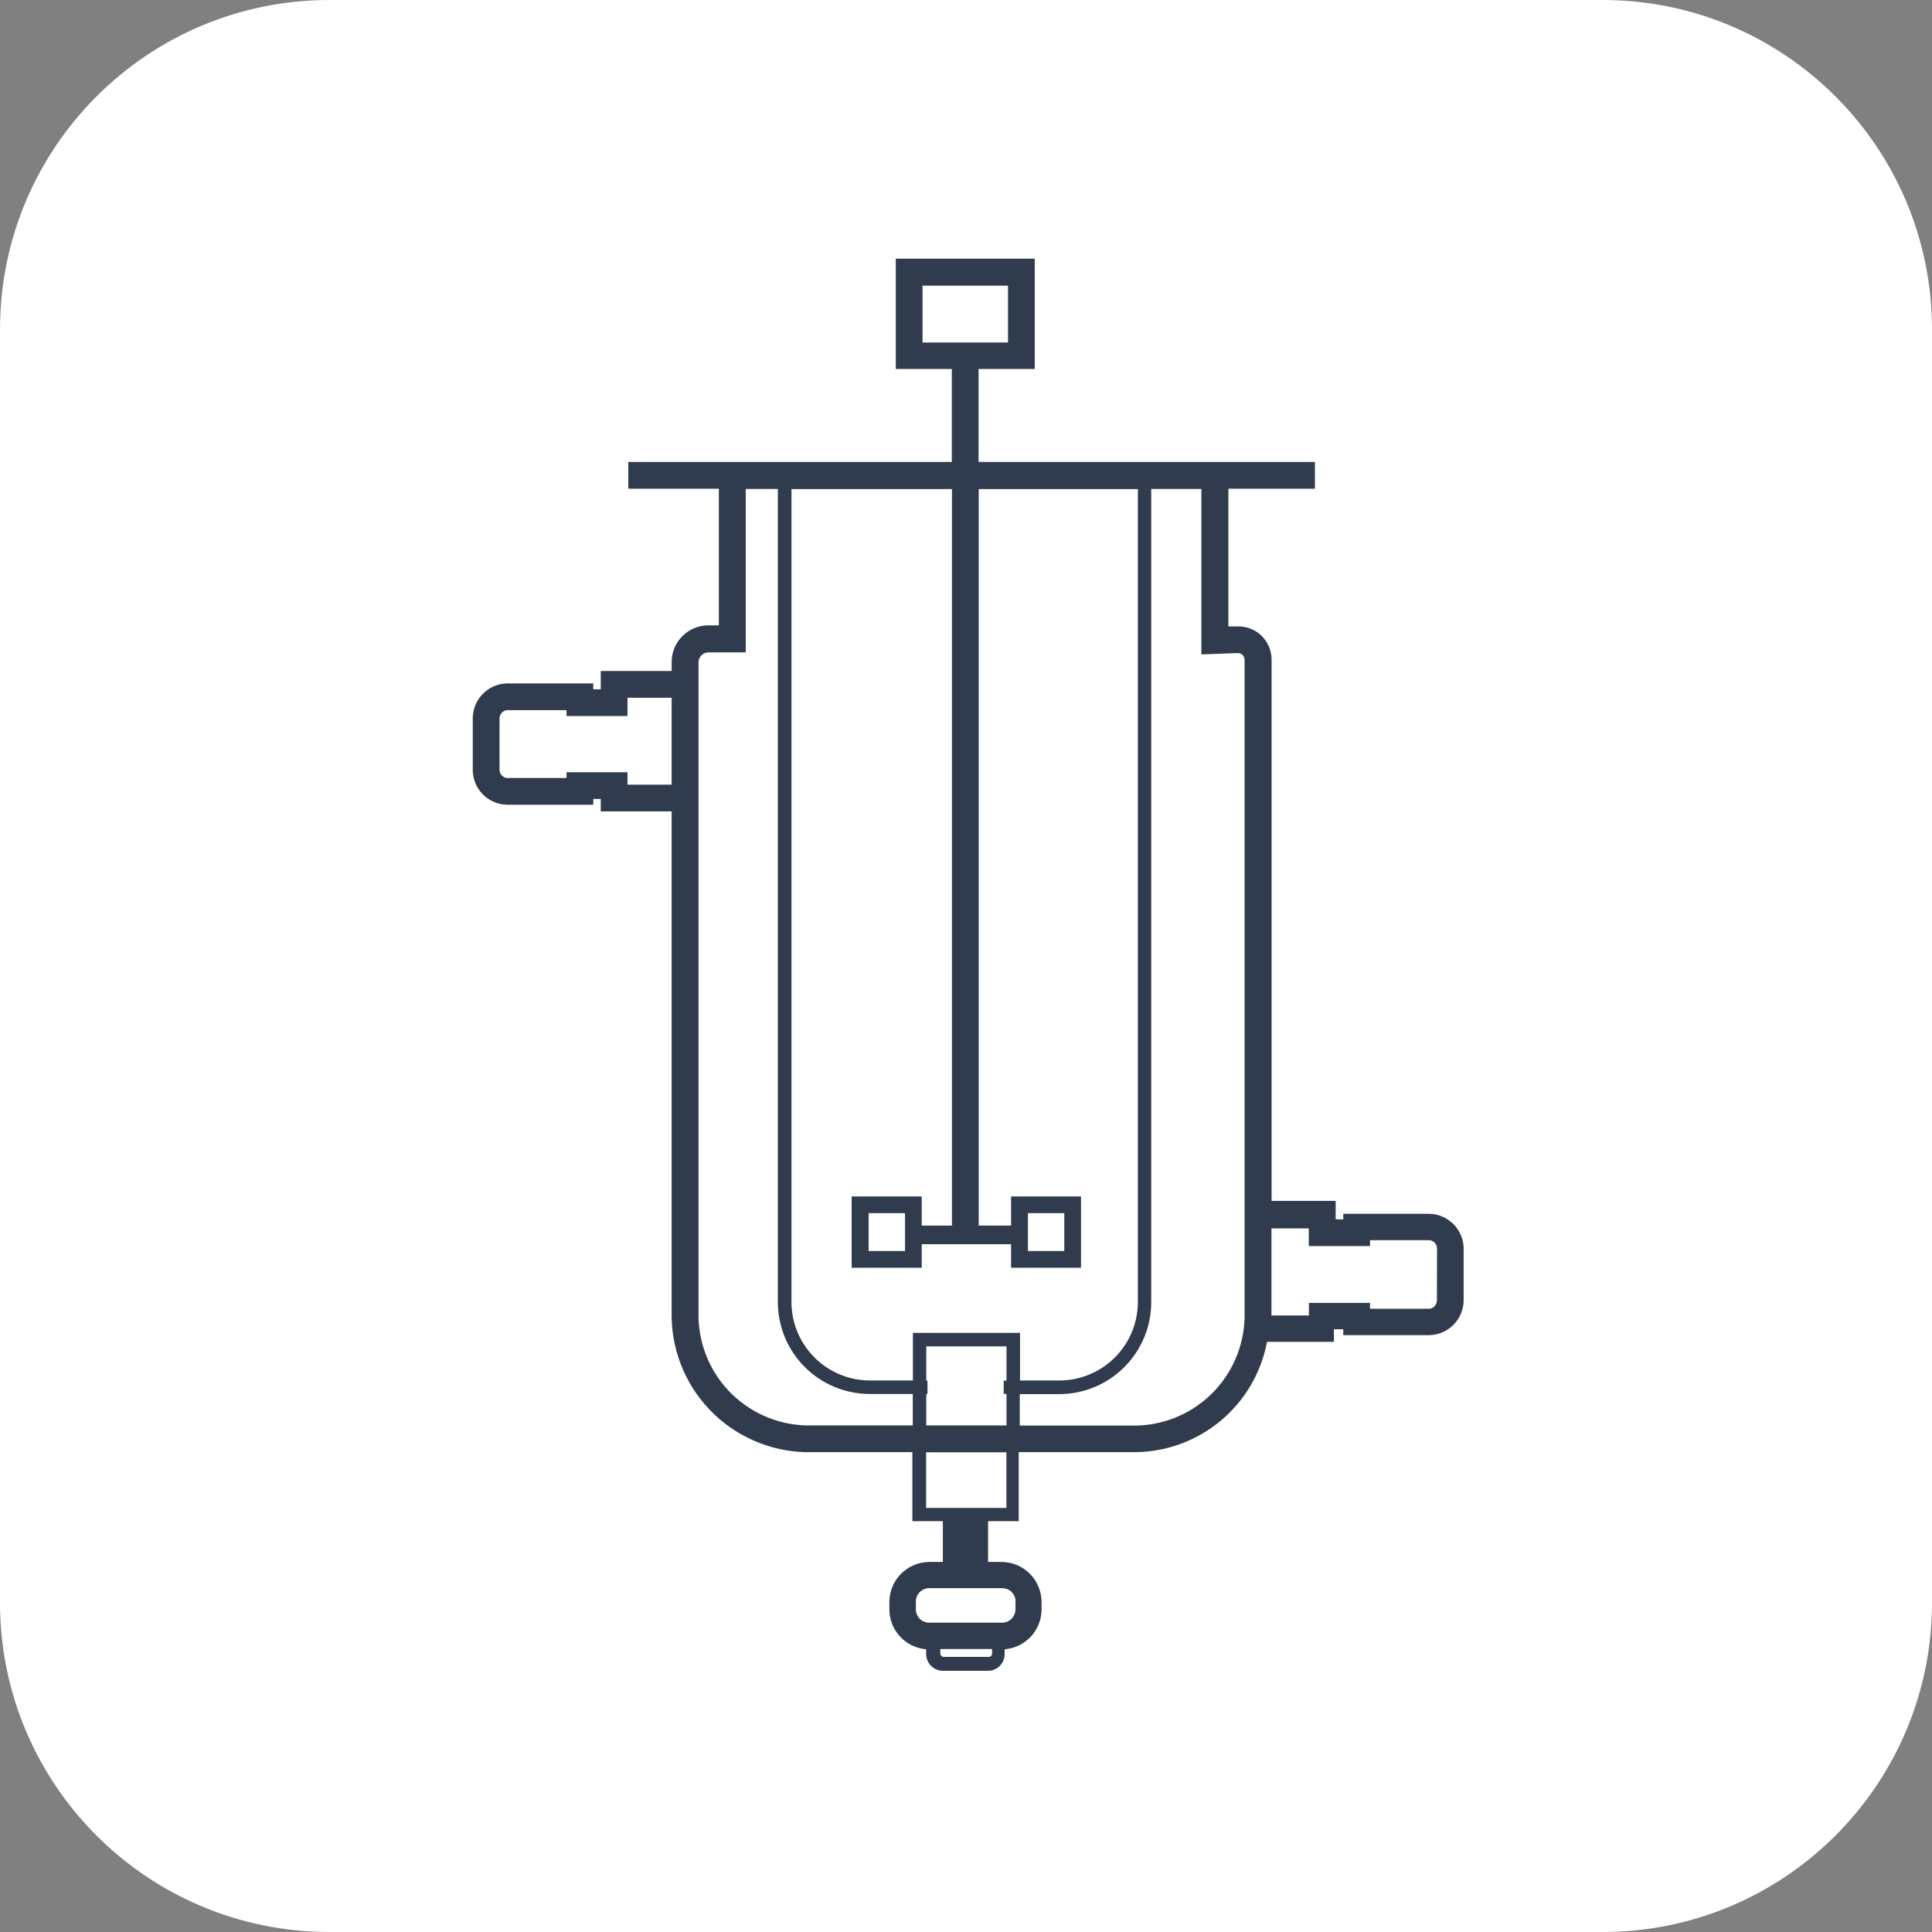 <svg width="144" height="144" viewBox="0 0 144 144" fill="none" xmlns="http://www.w3.org/2000/svg">
<rect x="0" y="0" width="144" height="144" fill="#808080" stroke="none"/>
<g id="Component 10">
<path id="Vector" d="M119.448 0H24.552C10.992 0 0 10.992 0 24.552V119.448C0 133.008 10.992 144 24.552 144H119.448C133.008 144 144 133.008 144 119.448V24.552C144 10.992 133.008 0 119.448 0Z" fill="white"/>
<path id="Vector_2" d="M106.56 90.472H100.12V90.881H99.552V89.505H94.777V49.184C94.779 48.848 94.712 48.514 94.582 48.205C94.452 47.895 94.261 47.614 94.02 47.38C93.78 47.148 93.495 46.967 93.183 46.849C92.871 46.73 92.539 46.677 92.205 46.692H91.557V36.425H98.007V34.431H72.937V27.503H77.124V19.279H66.767V27.503H70.943V34.431H46.83V36.425H53.579V46.612H52.781C52.059 46.615 51.367 46.904 50.856 47.416C50.346 47.927 50.06 48.621 50.06 49.343V50.011H44.777V51.377H44.219V50.938H37.759C37.07 50.962 36.418 51.257 35.946 51.759C35.473 52.261 35.218 52.93 35.237 53.62V57.298C35.227 57.639 35.283 57.98 35.404 58.3C35.526 58.619 35.708 58.912 35.943 59.161C36.177 59.41 36.458 59.611 36.77 59.751C37.081 59.891 37.418 59.969 37.759 59.979H44.219V59.551H44.777V60.478H50.06V97.769C49.998 100.477 51.013 103.1 52.881 105.061C54.75 107.023 57.32 108.165 60.028 108.235H68.003V113.379H70.275V116.419H69.279C68.486 116.419 67.725 116.734 67.164 117.295C66.603 117.856 66.288 118.616 66.288 119.409V119.988C66.298 120.731 66.584 121.444 67.091 121.987C67.598 122.531 68.289 122.866 69.029 122.928V123.287C69.032 123.618 69.165 123.935 69.401 124.169C69.636 124.402 69.954 124.533 70.285 124.533H73.635C73.965 124.533 74.282 124.402 74.516 124.168C74.749 123.934 74.881 123.618 74.881 123.287V122.928C75.623 122.869 76.317 122.534 76.826 121.99C77.334 121.446 77.622 120.732 77.632 119.988V119.409C77.632 118.616 77.317 117.856 76.756 117.295C76.195 116.734 75.435 116.419 74.641 116.419H73.645V113.379H75.927V108.235H84.709C87.029 108.191 89.262 107.349 91.034 105.851C92.806 104.353 94.008 102.291 94.438 100.011H99.422V99.074H100.12V99.513H106.569C107.253 99.49 107.901 99.199 108.372 98.703C108.844 98.207 109.102 97.546 109.091 96.862V93.183C109.105 92.838 109.05 92.495 108.929 92.171C108.809 91.848 108.626 91.552 108.391 91.3C108.155 91.048 107.872 90.845 107.558 90.703C107.244 90.561 106.904 90.482 106.56 90.472ZM68.76 21.293H75.13V25.529H68.76V21.293ZM75.02 103.899V106.241H69.039V103.899H69.129V102.902H69.039V100.35H75.02V102.902H74.811V103.899H75.02ZM68.043 99.344V102.892H64.843C63.291 102.892 61.803 102.276 60.705 101.178C59.608 100.081 58.991 98.593 58.991 97.041V36.454H70.953V91.349H68.701V89.176H63.477V94.489H68.701V92.735H75.359V94.489H80.573V89.176H75.359V91.349H72.947V36.454H84.809V97.041C84.809 98.591 84.194 100.078 83.099 101.175C82.004 102.272 80.518 102.89 78.968 102.892H76.027V99.344H68.043ZM67.454 90.422V93.243H64.743V90.422H67.454ZM76.615 93.243V90.422H79.326V93.243H76.615ZM46.77 58.484V57.557H42.225V57.986H37.759C37.6 57.961 37.456 57.876 37.357 57.748C37.259 57.62 37.214 57.458 37.231 57.298V53.62C37.216 53.459 37.262 53.3 37.36 53.172C37.458 53.045 37.601 52.959 37.759 52.932H42.225V53.37H46.77V52.005H50.06V58.484H46.77ZM60.038 106.241C57.858 106.171 55.795 105.24 54.301 103.652C52.806 102.064 52.002 99.948 52.064 97.769V49.363C52.064 49.169 52.14 48.983 52.276 48.845C52.412 48.707 52.597 48.628 52.791 48.626H55.582V36.444H57.975V97.041C57.975 98.86 58.697 100.604 59.983 101.89C61.27 103.176 63.014 103.899 64.833 103.899H68.033V106.241H60.038ZM73.695 123.496H70.345C70.278 123.496 70.214 123.47 70.165 123.424C70.117 123.378 70.089 123.314 70.086 123.247V122.908H73.944V123.247C73.944 123.28 73.937 123.312 73.925 123.343C73.912 123.373 73.894 123.4 73.871 123.423C73.848 123.447 73.82 123.465 73.79 123.477C73.76 123.49 73.727 123.496 73.695 123.496ZM75.688 119.37V119.948C75.688 120.212 75.583 120.466 75.396 120.653C75.209 120.839 74.956 120.945 74.691 120.945H69.259C68.994 120.945 68.741 120.839 68.554 120.653C68.367 120.466 68.262 120.212 68.262 119.948V119.37C68.262 119.105 68.367 118.852 68.554 118.665C68.741 118.478 68.994 118.373 69.259 118.373H74.691C74.823 118.371 74.954 118.396 75.076 118.446C75.198 118.495 75.309 118.568 75.403 118.661C75.496 118.754 75.571 118.864 75.621 118.986C75.672 119.107 75.698 119.238 75.698 119.37H75.688ZM75.01 112.392H69.029V108.245H75.01V112.392ZM92.764 97.778C92.825 99.958 92.021 102.074 90.526 103.662C89.032 105.25 86.969 106.181 84.789 106.251H76.007V103.909H78.948C80.767 103.909 82.511 103.186 83.797 101.9C85.083 100.614 85.806 98.87 85.806 97.051V36.444H89.544V48.775L92.255 48.675C92.388 48.675 92.516 48.725 92.614 48.815C92.707 48.915 92.761 49.047 92.764 49.184V97.778ZM107.098 96.862C107.112 97.023 107.065 97.184 106.965 97.312C106.865 97.44 106.72 97.525 106.56 97.549H102.114V97.111H97.558V98.048H94.767C94.767 97.968 94.767 97.878 94.767 97.799V91.558H97.548V92.874H102.114V92.436H106.569C106.73 92.46 106.875 92.545 106.975 92.673C107.075 92.801 107.122 92.962 107.108 93.123L107.098 96.862Z" fill="#303B4D"/>
</g>
</svg>

